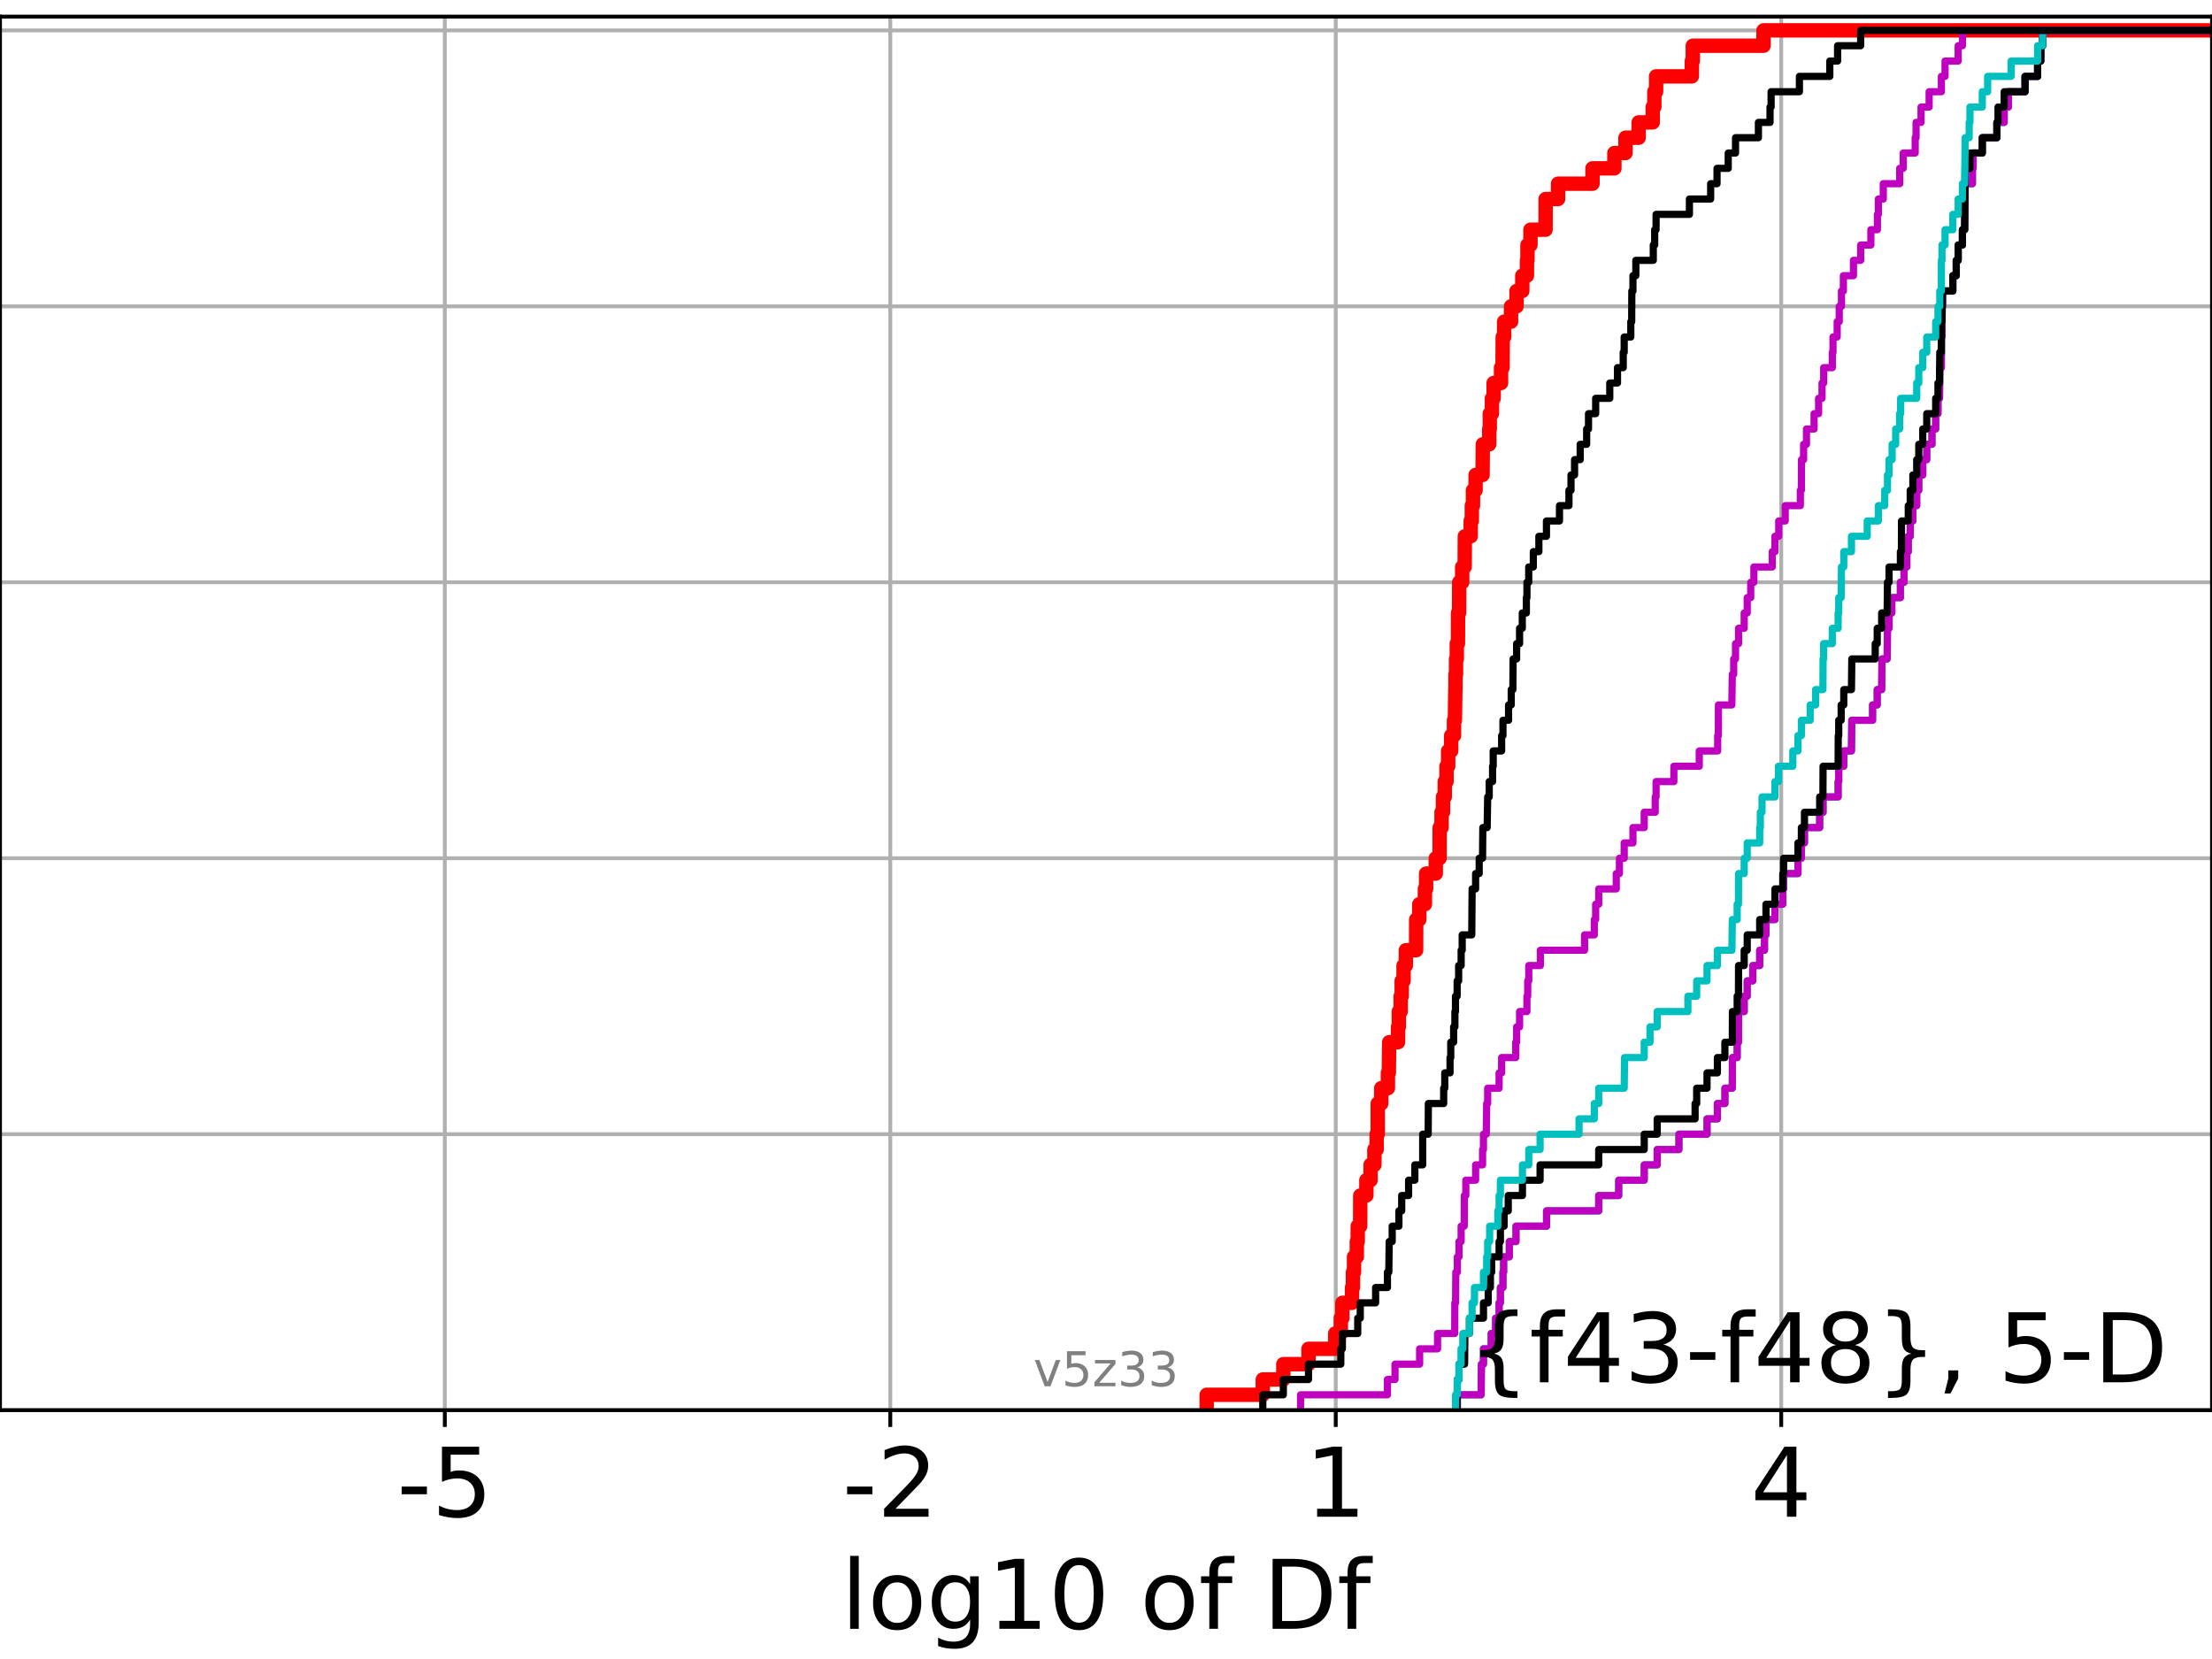 <?xml version="1.0" encoding="utf-8" standalone="no"?>
<!DOCTYPE svg PUBLIC "-//W3C//DTD SVG 1.1//EN"
  "http://www.w3.org/Graphics/SVG/1.1/DTD/svg11.dtd">
<!-- Created with matplotlib (https://matplotlib.org/) -->
<svg height="345.6pt" version="1.1" viewBox="0 0 460.8 345.6" width="460.8pt" xmlns="http://www.w3.org/2000/svg" xmlns:xlink="http://www.w3.org/1999/xlink">
 <defs>
  <style type="text/css">*{stroke-linecap:butt;stroke-linejoin:round;}</style>
 </defs>
 <g id="figure_1">
  <g id="patch_1">
   <path d="M 0 345.6 
L 460.8 345.6 
L 460.8 0 
L 0 0 
z
" style="fill:#ffffff;"/>
  </g>
  <g id="axes_1">
   <g id="patch_2">
    <path d="M 0 293.76 
L 460.8 293.76 
L 460.8 3.456 
L 0 3.456 
z
" style="fill:#ffffff;"/>
   </g>
   <g id="matplotlib.axis_1">
    <g id="xtick_1">
     <g id="line2d_1">
      <path clip-path="url(#paad7d27e6a)" d="M 92.665 293.76 
L 92.665 3.456 
" style="fill:none;stroke:#b0b0b0;stroke-linecap:square;stroke-width:0.8;"/>
     </g>
     <g id="line2d_2">
      <defs>
       <path d="M 0 0 
L 0 3.5 
" id="mbd96ef37c4" style="stroke:#000000;stroke-width:0.8;"/>
      </defs>
      <g>
       <use style="stroke:#000000;stroke-width:0.8;" x="92.665" xlink:href="#mbd96ef37c4" y="293.76"/>
      </g>
     </g>
     <g id="text_1">
      <!-- -5 -->
      <g transform="translate(82.695 315.957)scale(0.2 -0.2)">
       <defs>
        <path d="M 4.891 31.391 
L 31.203 31.391 
L 31.203 23.391 
L 4.891 23.391 
z
" id="DejaVuSans-45"/>
        <path d="M 10.797 72.906 
L 49.516 72.906 
L 49.516 64.594 
L 19.828 64.594 
L 19.828 46.734 
Q 21.969 47.469 24.109 47.828 
Q 26.266 48.188 28.422 48.188 
Q 40.625 48.188 47.75 41.5 
Q 54.891 34.812 54.891 23.391 
Q 54.891 11.625 47.562 5.094 
Q 40.234 -1.422 26.906 -1.422 
Q 22.312 -1.422 17.547 -0.641 
Q 12.797 0.141 7.719 1.703 
L 7.719 11.625 
Q 12.109 9.234 16.797 8.062 
Q 21.484 6.891 26.703 6.891 
Q 35.156 6.891 40.078 11.328 
Q 45.016 15.766 45.016 23.391 
Q 45.016 31 40.078 35.438 
Q 35.156 39.891 26.703 39.891 
Q 22.75 39.891 18.812 39.016 
Q 14.891 38.141 10.797 36.281 
z
" id="DejaVuSans-53"/>
       </defs>
       <use xlink:href="#DejaVuSans-45"/>
       <use x="36.084" xlink:href="#DejaVuSans-53"/>
      </g>
     </g>
    </g>
    <g id="xtick_2">
     <g id="line2d_3">
      <path clip-path="url(#paad7d27e6a)" d="M 185.464 293.76 
L 185.464 3.456 
" style="fill:none;stroke:#b0b0b0;stroke-linecap:square;stroke-width:0.8;"/>
     </g>
     <g id="line2d_4">
      <g>
       <use style="stroke:#000000;stroke-width:0.8;" x="185.464" xlink:href="#mbd96ef37c4" y="293.76"/>
      </g>
     </g>
     <g id="text_2">
      <!-- -2 -->
      <g transform="translate(175.494 315.957)scale(0.2 -0.2)">
       <defs>
        <path d="M 19.188 8.297 
L 53.609 8.297 
L 53.609 0 
L 7.328 0 
L 7.328 8.297 
Q 12.938 14.109 22.625 23.891 
Q 32.328 33.688 34.812 36.531 
Q 39.547 41.844 41.422 45.531 
Q 43.312 49.219 43.312 52.781 
Q 43.312 58.594 39.234 62.25 
Q 35.156 65.922 28.609 65.922 
Q 23.969 65.922 18.812 64.312 
Q 13.672 62.703 7.812 59.422 
L 7.812 69.391 
Q 13.766 71.781 18.938 73 
Q 24.125 74.219 28.422 74.219 
Q 39.75 74.219 46.484 68.547 
Q 53.219 62.891 53.219 53.422 
Q 53.219 48.922 51.531 44.891 
Q 49.859 40.875 45.406 35.406 
Q 44.188 33.984 37.641 27.219 
Q 31.109 20.453 19.188 8.297 
z
" id="DejaVuSans-50"/>
       </defs>
       <use xlink:href="#DejaVuSans-45"/>
       <use x="36.084" xlink:href="#DejaVuSans-50"/>
      </g>
     </g>
    </g>
    <g id="xtick_3">
     <g id="line2d_5">
      <path clip-path="url(#paad7d27e6a)" d="M 278.263 293.76 
L 278.263 3.456 
" style="fill:none;stroke:#b0b0b0;stroke-linecap:square;stroke-width:0.8;"/>
     </g>
     <g id="line2d_6">
      <g>
       <use style="stroke:#000000;stroke-width:0.8;" x="278.263" xlink:href="#mbd96ef37c4" y="293.76"/>
      </g>
     </g>
     <g id="text_3">
      <!-- 1 -->
      <g transform="translate(271.901 315.957)scale(0.2 -0.2)">
       <defs>
        <path d="M 12.406 8.297 
L 28.516 8.297 
L 28.516 63.922 
L 10.984 60.406 
L 10.984 69.391 
L 28.422 72.906 
L 38.281 72.906 
L 38.281 8.297 
L 54.391 8.297 
L 54.391 0 
L 12.406 0 
z
" id="DejaVuSans-49"/>
       </defs>
       <use xlink:href="#DejaVuSans-49"/>
      </g>
     </g>
    </g>
    <g id="xtick_4">
     <g id="line2d_7">
      <path clip-path="url(#paad7d27e6a)" d="M 371.062 293.76 
L 371.062 3.456 
" style="fill:none;stroke:#b0b0b0;stroke-linecap:square;stroke-width:0.8;"/>
     </g>
     <g id="line2d_8">
      <g>
       <use style="stroke:#000000;stroke-width:0.8;" x="371.062" xlink:href="#mbd96ef37c4" y="293.76"/>
      </g>
     </g>
     <g id="text_4">
      <!-- 4 -->
      <g transform="translate(364.699 315.957)scale(0.2 -0.2)">
       <defs>
        <path d="M 37.797 64.312 
L 12.891 25.391 
L 37.797 25.391 
z
M 35.203 72.906 
L 47.609 72.906 
L 47.609 25.391 
L 58.016 25.391 
L 58.016 17.188 
L 47.609 17.188 
L 47.609 0 
L 37.797 0 
L 37.797 17.188 
L 4.891 17.188 
L 4.891 26.703 
z
" id="DejaVuSans-52"/>
       </defs>
       <use xlink:href="#DejaVuSans-52"/>
      </g>
     </g>
    </g>
    <g id="text_5">
     <!-- log10 of Df -->
     <g transform="translate(175.214 339.313)scale(0.2 -0.2)">
      <defs>
       <path d="M 9.422 75.984 
L 18.406 75.984 
L 18.406 0 
L 9.422 0 
z
" id="DejaVuSans-108"/>
       <path d="M 30.609 48.391 
Q 23.391 48.391 19.188 42.75 
Q 14.984 37.109 14.984 27.297 
Q 14.984 17.484 19.156 11.844 
Q 23.344 6.203 30.609 6.203 
Q 37.797 6.203 41.984 11.859 
Q 46.188 17.531 46.188 27.297 
Q 46.188 37.016 41.984 42.703 
Q 37.797 48.391 30.609 48.391 
z
M 30.609 56 
Q 42.328 56 49.016 48.375 
Q 55.719 40.766 55.719 27.297 
Q 55.719 13.875 49.016 6.219 
Q 42.328 -1.422 30.609 -1.422 
Q 18.844 -1.422 12.172 6.219 
Q 5.516 13.875 5.516 27.297 
Q 5.516 40.766 12.172 48.375 
Q 18.844 56 30.609 56 
z
" id="DejaVuSans-111"/>
       <path d="M 45.406 27.984 
Q 45.406 37.75 41.375 43.109 
Q 37.359 48.484 30.078 48.484 
Q 22.859 48.484 18.828 43.109 
Q 14.797 37.75 14.797 27.984 
Q 14.797 18.266 18.828 12.891 
Q 22.859 7.516 30.078 7.516 
Q 37.359 7.516 41.375 12.891 
Q 45.406 18.266 45.406 27.984 
z
M 54.391 6.781 
Q 54.391 -7.172 48.188 -13.984 
Q 42 -20.797 29.203 -20.797 
Q 24.469 -20.797 20.266 -20.094 
Q 16.062 -19.391 12.109 -17.922 
L 12.109 -9.188 
Q 16.062 -11.328 19.922 -12.344 
Q 23.781 -13.375 27.781 -13.375 
Q 36.625 -13.375 41.016 -8.766 
Q 45.406 -4.156 45.406 5.172 
L 45.406 9.625 
Q 42.625 4.781 38.281 2.391 
Q 33.938 0 27.875 0 
Q 17.828 0 11.672 7.656 
Q 5.516 15.328 5.516 27.984 
Q 5.516 40.672 11.672 48.328 
Q 17.828 56 27.875 56 
Q 33.938 56 38.281 53.609 
Q 42.625 51.219 45.406 46.391 
L 45.406 54.688 
L 54.391 54.688 
z
" id="DejaVuSans-103"/>
       <path d="M 31.781 66.406 
Q 24.172 66.406 20.328 58.906 
Q 16.5 51.422 16.5 36.375 
Q 16.5 21.391 20.328 13.891 
Q 24.172 6.391 31.781 6.391 
Q 39.453 6.391 43.281 13.891 
Q 47.125 21.391 47.125 36.375 
Q 47.125 51.422 43.281 58.906 
Q 39.453 66.406 31.781 66.406 
z
M 31.781 74.219 
Q 44.047 74.219 50.516 64.516 
Q 56.984 54.828 56.984 36.375 
Q 56.984 17.969 50.516 8.266 
Q 44.047 -1.422 31.781 -1.422 
Q 19.531 -1.422 13.062 8.266 
Q 6.594 17.969 6.594 36.375 
Q 6.594 54.828 13.062 64.516 
Q 19.531 74.219 31.781 74.219 
z
" id="DejaVuSans-48"/>
       <path id="DejaVuSans-32"/>
       <path d="M 37.109 75.984 
L 37.109 68.5 
L 28.516 68.5 
Q 23.688 68.5 21.797 66.547 
Q 19.922 64.594 19.922 59.516 
L 19.922 54.688 
L 34.719 54.688 
L 34.719 47.703 
L 19.922 47.703 
L 19.922 0 
L 10.891 0 
L 10.891 47.703 
L 2.297 47.703 
L 2.297 54.688 
L 10.891 54.688 
L 10.891 58.5 
Q 10.891 67.625 15.141 71.797 
Q 19.391 75.984 28.609 75.984 
z
" id="DejaVuSans-102"/>
       <path d="M 19.672 64.797 
L 19.672 8.109 
L 31.594 8.109 
Q 46.688 8.109 53.688 14.938 
Q 60.688 21.781 60.688 36.531 
Q 60.688 51.172 53.688 57.984 
Q 46.688 64.797 31.594 64.797 
z
M 9.812 72.906 
L 30.078 72.906 
Q 51.266 72.906 61.172 64.094 
Q 71.094 55.281 71.094 36.531 
Q 71.094 17.672 61.125 8.828 
Q 51.172 0 30.078 0 
L 9.812 0 
z
" id="DejaVuSans-68"/>
      </defs>
      <use xlink:href="#DejaVuSans-108"/>
      <use x="27.783" xlink:href="#DejaVuSans-111"/>
      <use x="88.965" xlink:href="#DejaVuSans-103"/>
      <use x="152.441" xlink:href="#DejaVuSans-49"/>
      <use x="216.064" xlink:href="#DejaVuSans-48"/>
      <use x="279.688" xlink:href="#DejaVuSans-32"/>
      <use x="311.475" xlink:href="#DejaVuSans-111"/>
      <use x="372.656" xlink:href="#DejaVuSans-102"/>
      <use x="407.861" xlink:href="#DejaVuSans-32"/>
      <use x="439.648" xlink:href="#DejaVuSans-68"/>
      <use x="516.65" xlink:href="#DejaVuSans-102"/>
     </g>
    </g>
   </g>
   <g id="matplotlib.axis_2">
    <g id="ytick_1">
     <g id="line2d_9">
      <path clip-path="url(#paad7d27e6a)" d="M 0 293.76 
L 460.8 293.76 
" style="fill:none;stroke:#b0b0b0;stroke-linecap:square;stroke-width:0.8;"/>
     </g>
     <g id="line2d_10">
      <defs>
       <path d="M 0 0 
L -3.5 0 
" id="m19d6d29ae8" style="stroke:#000000;stroke-width:0.8;"/>
      </defs>
      <g>
       <use style="stroke:#000000;stroke-width:0.8;" x="0" xlink:href="#m19d6d29ae8" y="293.76"/>
      </g>
     </g>
    </g>
    <g id="ytick_2">
     <g id="line2d_11">
      <path clip-path="url(#paad7d27e6a)" d="M 0 236.274 
L 460.8 236.274 
" style="fill:none;stroke:#b0b0b0;stroke-linecap:square;stroke-width:0.8;"/>
     </g>
     <g id="line2d_12">
      <g>
       <use style="stroke:#000000;stroke-width:0.8;" x="0" xlink:href="#m19d6d29ae8" y="236.274"/>
      </g>
     </g>
    </g>
    <g id="ytick_3">
     <g id="line2d_13">
      <path clip-path="url(#paad7d27e6a)" d="M 0 178.788 
L 460.8 178.788 
" style="fill:none;stroke:#b0b0b0;stroke-linecap:square;stroke-width:0.8;"/>
     </g>
     <g id="line2d_14">
      <g>
       <use style="stroke:#000000;stroke-width:0.8;" x="0" xlink:href="#m19d6d29ae8" y="178.788"/>
      </g>
     </g>
    </g>
    <g id="ytick_4">
     <g id="line2d_15">
      <path clip-path="url(#paad7d27e6a)" d="M 0 121.302 
L 460.8 121.302 
" style="fill:none;stroke:#b0b0b0;stroke-linecap:square;stroke-width:0.8;"/>
     </g>
     <g id="line2d_16">
      <g>
       <use style="stroke:#000000;stroke-width:0.8;" x="0" xlink:href="#m19d6d29ae8" y="121.302"/>
      </g>
     </g>
    </g>
    <g id="ytick_5">
     <g id="line2d_17">
      <path clip-path="url(#paad7d27e6a)" d="M 0 63.816 
L 460.8 63.816 
" style="fill:none;stroke:#b0b0b0;stroke-linecap:square;stroke-width:0.8;"/>
     </g>
     <g id="line2d_18">
      <g>
       <use style="stroke:#000000;stroke-width:0.8;" x="0" xlink:href="#m19d6d29ae8" y="63.816"/>
      </g>
     </g>
    </g>
    <g id="ytick_6">
     <g id="line2d_19">
      <path clip-path="url(#paad7d27e6a)" d="M 0 6.33 
L 460.8 6.33 
" style="fill:none;stroke:#b0b0b0;stroke-linecap:square;stroke-width:0.8;"/>
     </g>
     <g id="line2d_20">
      <g>
       <use style="stroke:#000000;stroke-width:0.8;" x="0" xlink:href="#m19d6d29ae8" y="6.33"/>
      </g>
     </g>
    </g>
   </g>
   <g id="line2d_21">
    <path clip-path="url(#paad7d27e6a)" d="M 251.369 293.76 
L 251.369 290.566 
L 263.063 290.566 
L 263.063 287.373 
L 267.34 287.373 
L 267.34 284.179 
L 272.584 284.179 
L 272.584 280.985 
L 278.15 280.985 
L 278.15 277.792 
L 279.315 277.792 
L 279.315 274.598 
L 279.638 274.598 
L 279.638 271.404 
L 281.654 271.404 
L 281.654 268.211 
L 281.843 268.211 
L 281.843 265.017 
L 282.069 265.017 
L 282.069 261.823 
L 282.648 261.823 
L 282.648 258.63 
L 282.84 258.63 
L 282.84 255.436 
L 283.345 255.436 
L 283.369 249.049 
L 284.642 249.049 
L 284.642 245.855 
L 285.518 245.855 
L 285.518 242.661 
L 286.312 242.661 
L 286.312 239.468 
L 286.778 239.468 
L 286.778 236.274 
L 287.01 236.274 
L 287.011 229.887 
L 287.734 229.887 
L 287.734 226.693 
L 289.126 226.693 
L 289.126 223.499 
L 289.315 223.499 
L 289.394 217.112 
L 291.237 217.112 
L 291.237 213.918 
L 291.402 213.918 
L 291.402 210.725 
L 291.787 210.725 
L 291.787 207.531 
L 292 207.531 
L 292 204.337 
L 292.387 204.337 
L 292.387 201.144 
L 292.866 201.144 
L 292.866 197.95 
L 295 197.95 
L 295.021 191.563 
L 295.663 191.563 
L 295.663 188.369 
L 296.835 188.369 
L 296.835 185.175 
L 297.081 185.175 
L 297.081 181.982 
L 299.102 181.982 
L 299.102 178.788 
L 299.894 178.788 
L 299.908 172.401 
L 300.301 172.401 
L 300.301 169.207 
L 300.602 169.207 
L 300.602 166.013 
L 300.97 166.013 
L 300.97 162.82 
L 301.335 162.82 
L 301.335 159.626 
L 301.681 159.626 
L 301.681 156.432 
L 302.305 156.432 
L 302.305 153.239 
L 302.892 153.239 
L 302.892 150.045 
L 303.082 150.045 
L 303.171 143.658 
L 303.203 143.658 
L 303.203 140.464 
L 303.319 140.464 
L 303.319 137.27 
L 303.477 137.27 
L 303.477 134.077 
L 303.715 134.077 
L 303.741 127.69 
L 303.95 127.69 
L 303.982 121.302 
L 304.603 121.302 
L 304.603 118.109 
L 305.116 118.109 
L 305.152 111.721 
L 306.372 111.721 
L 306.372 108.528 
L 306.606 108.528 
L 306.606 105.334 
L 306.848 105.334 
L 306.848 102.14 
L 307.391 102.14 
L 307.391 98.947 
L 308.845 98.947 
L 308.896 92.559 
L 310.231 92.559 
L 310.231 89.366 
L 310.346 89.366 
L 310.346 86.172 
L 310.796 86.172 
L 310.796 82.978 
L 311.154 82.978 
L 311.154 79.785 
L 312.695 79.785 
L 312.695 76.591 
L 313.006 76.591 
L 313.048 70.204 
L 313.342 70.204 
L 313.342 67.01 
L 314.778 67.01 
L 314.778 63.816 
L 315.924 63.816 
L 315.924 60.623 
L 317.122 60.623 
L 317.122 57.429 
L 318.089 57.429 
L 318.089 54.235 
L 318.202 54.235 
L 318.202 51.042 
L 318.823 51.042 
L 318.823 47.848 
L 321.966 47.848 
L 321.986 41.461 
L 324.574 41.461 
L 324.574 38.267 
L 331.747 38.267 
L 331.747 35.073 
L 336.306 35.073 
L 336.306 31.88 
L 338.62 31.88 
L 338.62 28.686 
L 341.365 28.686 
L 341.365 25.492 
L 344.297 25.492 
L 344.297 22.299 
L 344.628 22.299 
L 344.628 19.105 
L 344.992 19.105 
L 344.992 15.911 
L 352.439 15.911 
L 352.439 12.718 
L 352.639 12.718 
L 352.639 9.524 
L 367.372 9.524 
L 367.372 6.33 
L 367.372 6.33 
L 460.8 6.33 
L 460.8 6.33 
" style="fill:none;stroke:#ff0000;stroke-linecap:square;stroke-width:3;"/>
   </g>
   <g id="line2d_22">
    <path clip-path="url(#paad7d27e6a)" d="M 303.589 293.76 
L 303.589 290.566 
L 308.549 290.566 
L 308.606 284.179 
L 309.035 284.179 
L 309.035 280.985 
L 310.641 280.985 
L 310.641 277.792 
L 311.557 277.792 
L 311.557 274.598 
L 312.291 274.598 
L 312.291 271.404 
L 312.562 271.404 
L 312.562 268.211 
L 313.093 268.211 
L 313.093 265.017 
L 313.234 265.017 
L 313.234 261.823 
L 314.42 261.823 
L 314.42 258.63 
L 315.805 258.63 
L 315.805 255.436 
L 322.177 255.436 
L 322.177 252.242 
L 333.043 252.242 
L 333.043 249.049 
L 337.206 249.049 
L 337.206 245.855 
L 342.522 245.855 
L 342.522 242.661 
L 345.226 242.661 
L 345.226 239.468 
L 349.749 239.468 
L 349.749 236.274 
L 355.605 236.274 
L 355.605 233.08 
L 357.764 233.08 
L 357.764 229.887 
L 359.334 229.887 
L 359.334 226.693 
L 360.871 226.693 
L 360.894 220.306 
L 361.886 220.306 
L 361.886 217.112 
L 362.155 217.112 
L 362.173 210.725 
L 363.347 210.725 
L 363.347 207.531 
L 363.977 207.531 
L 363.977 204.337 
L 365.13 204.337 
L 365.13 201.144 
L 366.577 201.144 
L 366.577 197.95 
L 367.577 197.95 
L 367.577 194.756 
L 367.884 194.756 
L 367.884 191.563 
L 369.756 191.563 
L 369.756 188.369 
L 371.386 188.369 
L 371.386 185.175 
L 371.558 185.175 
L 371.558 181.982 
L 374.549 181.982 
L 374.549 178.788 
L 375.258 178.788 
L 375.258 175.594 
L 375.903 175.594 
L 375.903 172.401 
L 379.074 172.401 
L 379.074 169.207 
L 379.779 169.207 
L 379.779 166.013 
L 382.915 166.013 
L 382.915 162.82 
L 383.042 162.82 
L 383.042 159.626 
L 384.092 159.626 
L 384.092 156.432 
L 385.693 156.432 
L 385.766 150.045 
L 390.093 150.045 
L 390.093 146.851 
L 391.06 146.851 
L 391.06 143.658 
L 391.989 143.658 
L 392.054 137.27 
L 393.129 137.27 
L 393.196 130.883 
L 393.523 130.883 
L 393.523 127.69 
L 394.098 127.69 
L 394.098 124.496 
L 395.888 124.496 
L 395.888 121.302 
L 396.641 121.302 
L 396.641 118.109 
L 397.218 118.109 
L 397.218 114.915 
L 397.53 114.915 
L 397.53 111.721 
L 397.935 111.721 
L 397.935 108.528 
L 398.485 108.528 
L 398.485 105.334 
L 399.288 105.334 
L 399.288 102.14 
L 399.717 102.14 
L 399.717 98.947 
L 400.548 98.947 
L 400.548 95.753 
L 401.377 95.753 
L 401.377 92.559 
L 402.466 92.559 
L 402.466 89.366 
L 403.238 89.366 
L 403.238 86.172 
L 403.716 86.172 
L 403.716 82.978 
L 404.04 82.978 
L 404.092 76.591 
L 404.421 76.591 
L 404.426 70.204 
L 404.552 70.204 
L 404.594 63.816 
L 404.695 63.816 
L 404.695 60.623 
L 406.81 60.623 
L 406.81 57.429 
L 407.525 57.429 
L 407.525 54.235 
L 407.921 54.235 
L 407.921 51.042 
L 408.81 51.042 
L 408.81 47.848 
L 409.276 47.848 
L 409.38 38.267 
L 410.892 38.267 
L 410.892 35.073 
L 411.042 35.073 
L 411.042 31.88 
L 412.947 31.88 
L 412.947 28.686 
L 415.991 28.686 
L 415.991 25.492 
L 417.509 25.492 
L 417.509 22.299 
L 418.395 22.299 
L 418.395 19.105 
L 421.855 19.105 
L 421.855 15.911 
L 424.476 15.911 
L 424.476 12.718 
L 425.134 12.718 
L 425.134 9.524 
L 425.526 9.524 
L 425.526 6.33 
L 425.526 6.33 
L 460.8 6.33 
L 460.8 6.33 
" style="fill:none;stroke:#00bfbf;stroke-linecap:square;stroke-width:1.5;"/>
   </g>
   <g id="line2d_23">
    <path clip-path="url(#paad7d27e6a)" d="M 303.589 293.76 
L 303.589 290.566 
L 308.549 290.566 
L 308.606 284.179 
L 309.035 284.179 
L 309.035 280.985 
L 310.641 280.985 
L 310.641 277.792 
L 311.557 277.792 
L 311.557 274.598 
L 312.291 274.598 
L 312.291 271.404 
L 312.562 271.404 
L 312.562 268.211 
L 313.093 268.211 
L 313.093 265.017 
L 313.234 265.017 
L 313.234 261.823 
L 314.42 261.823 
L 314.42 258.63 
L 315.805 258.63 
L 315.805 255.436 
L 322.177 255.436 
L 322.177 252.242 
L 333.043 252.242 
L 333.043 249.049 
L 337.206 249.049 
L 337.206 245.855 
L 342.522 245.855 
L 342.522 242.661 
L 345.226 242.661 
L 345.226 239.468 
L 349.749 239.468 
L 349.749 236.274 
L 355.605 236.274 
L 355.605 233.08 
L 357.764 233.08 
L 357.764 229.887 
L 359.334 229.887 
L 359.334 226.693 
L 360.871 226.693 
L 360.894 220.306 
L 361.886 220.306 
L 361.886 217.112 
L 362.155 217.112 
L 362.173 210.725 
L 363.347 210.725 
L 363.347 207.531 
L 363.977 207.531 
L 363.977 204.337 
L 365.13 204.337 
L 365.13 201.144 
L 366.577 201.144 
L 366.577 197.95 
L 367.577 197.95 
L 367.577 194.756 
L 367.884 194.756 
L 367.884 191.563 
L 369.756 191.563 
L 369.756 188.369 
L 371.386 188.369 
L 371.386 185.175 
L 371.558 185.175 
L 371.558 181.982 
L 374.549 181.982 
L 374.549 178.788 
L 375.258 178.788 
L 375.258 175.594 
L 375.903 175.594 
L 375.903 172.401 
L 379.074 172.401 
L 379.074 169.207 
L 379.779 169.207 
L 379.779 166.013 
L 382.915 166.013 
L 382.915 162.82 
L 383.042 162.82 
L 383.042 159.626 
L 384.092 159.626 
L 384.092 156.432 
L 385.693 156.432 
L 385.766 150.045 
L 390.093 150.045 
L 390.093 146.851 
L 391.06 146.851 
L 391.06 143.658 
L 391.989 143.658 
L 392.054 137.27 
L 393.129 137.27 
L 393.196 130.883 
L 393.523 130.883 
L 393.523 127.69 
L 394.098 127.69 
L 394.098 124.496 
L 395.888 124.496 
L 395.888 121.302 
L 396.641 121.302 
L 396.641 118.109 
L 397.218 118.109 
L 397.218 114.915 
L 397.53 114.915 
L 397.53 111.721 
L 397.935 111.721 
L 397.935 108.528 
L 398.485 108.528 
L 398.485 105.334 
L 399.288 105.334 
L 399.288 102.14 
L 399.717 102.14 
L 399.717 98.947 
L 400.548 98.947 
L 400.548 95.753 
L 401.377 95.753 
L 401.377 92.559 
L 402.466 92.559 
L 402.466 89.366 
L 403.238 89.366 
L 403.238 86.172 
L 403.716 86.172 
L 403.716 82.978 
L 404.04 82.978 
L 404.092 76.591 
L 404.421 76.591 
L 404.426 70.204 
L 404.552 70.204 
L 404.594 63.816 
L 404.695 63.816 
L 404.695 60.623 
L 406.81 60.623 
L 406.81 57.429 
L 407.525 57.429 
L 407.525 54.235 
L 407.921 54.235 
L 407.921 51.042 
L 408.81 51.042 
L 408.81 47.848 
L 409.276 47.848 
L 409.38 38.267 
L 410.892 38.267 
L 410.892 35.073 
L 411.042 35.073 
L 411.042 31.88 
L 412.947 31.88 
L 412.947 28.686 
L 415.991 28.686 
L 415.991 25.492 
L 417.509 25.492 
L 417.509 22.299 
L 418.395 22.299 
L 418.395 19.105 
L 421.855 19.105 
L 421.855 15.911 
L 424.476 15.911 
L 424.476 12.718 
L 425.134 12.718 
L 425.134 9.524 
L 425.526 9.524 
L 425.526 6.33 
L 425.526 6.33 
L 460.8 6.33 
L 460.8 6.33 
" style="fill:none;stroke:#bf00bf;stroke-linecap:square;stroke-width:1.5;"/>
   </g>
   <g id="line2d_24">
    <path clip-path="url(#paad7d27e6a)" d="M 303.526 293.76 
L 303.589 287.373 
L 303.938 287.373 
L 303.938 284.179 
L 305.099 284.179 
L 305.159 277.792 
L 306.117 277.792 
L 306.117 274.598 
L 309.035 274.598 
L 309.035 271.404 
L 310.025 271.404 
L 310.025 268.211 
L 310.478 268.211 
L 310.478 265.017 
L 310.738 265.017 
L 310.738 261.823 
L 312.291 261.823 
L 312.291 258.63 
L 312.562 258.63 
L 312.562 255.436 
L 313.332 255.436 
L 313.332 252.242 
L 314.195 252.242 
L 314.195 249.049 
L 317.153 249.049 
L 317.153 245.855 
L 320.829 245.855 
L 320.829 242.661 
L 333.043 242.661 
L 333.043 239.468 
L 342.522 239.468 
L 342.522 236.274 
L 345.226 236.274 
L 345.226 233.08 
L 353.119 233.08 
L 353.119 229.887 
L 353.451 229.887 
L 353.451 226.693 
L 355.605 226.693 
L 355.605 223.499 
L 357.764 223.499 
L 357.764 220.306 
L 359.329 220.306 
L 359.329 217.112 
L 360.871 217.112 
L 360.894 210.725 
L 361.886 210.725 
L 361.886 207.531 
L 362.155 207.531 
L 362.173 201.144 
L 363.347 201.144 
L 363.347 197.95 
L 363.977 197.95 
L 363.977 194.756 
L 366.577 194.756 
L 366.577 191.563 
L 367.884 191.563 
L 367.884 188.369 
L 369.756 188.369 
L 369.756 185.175 
L 371.386 185.175 
L 371.386 181.982 
L 371.558 181.982 
L 371.558 178.788 
L 374.549 178.788 
L 374.549 175.594 
L 375.258 175.594 
L 375.258 172.401 
L 375.903 172.401 
L 375.903 169.207 
L 379.074 169.207 
L 379.074 166.013 
L 379.749 166.013 
L 379.779 159.626 
L 382.915 159.626 
L 382.941 153.239 
L 383.042 153.239 
L 383.042 150.045 
L 383.547 150.045 
L 383.547 146.851 
L 384.092 146.851 
L 384.092 143.658 
L 385.693 143.658 
L 385.766 137.27 
L 390.645 137.27 
L 390.645 134.077 
L 391.06 134.077 
L 391.06 130.883 
L 391.989 130.883 
L 391.989 127.69 
L 393.129 127.69 
L 393.196 121.302 
L 393.523 121.302 
L 393.523 118.109 
L 395.888 118.109 
L 395.888 114.915 
L 396.101 114.915 
L 396.119 108.528 
L 397.53 108.528 
L 397.53 105.334 
L 397.935 105.334 
L 397.935 102.14 
L 398.485 102.14 
L 398.485 98.947 
L 399.288 98.947 
L 399.288 95.753 
L 399.717 95.753 
L 399.717 92.559 
L 400.548 92.559 
L 400.548 89.366 
L 401.377 89.366 
L 401.377 86.172 
L 403.238 86.172 
L 403.238 82.978 
L 403.716 82.978 
L 403.716 79.785 
L 404.04 79.785 
L 404.092 73.397 
L 404.421 73.397 
L 404.426 67.01 
L 404.552 67.01 
L 404.622 60.623 
L 406.81 60.623 
L 406.81 57.429 
L 407.525 57.429 
L 407.525 54.235 
L 407.921 54.235 
L 407.921 51.042 
L 408.81 51.042 
L 408.81 47.848 
L 409.276 47.848 
L 409.38 35.073 
L 410.378 35.073 
L 410.378 31.88 
L 412.947 31.88 
L 412.947 28.686 
L 415.991 28.686 
L 415.991 25.492 
L 416.223 25.492 
L 416.223 22.299 
L 417.509 22.299 
L 417.509 19.105 
L 421.855 19.105 
L 421.855 15.911 
L 424.476 15.911 
L 424.476 12.718 
L 425.134 12.718 
L 425.134 9.524 
L 425.526 9.524 
L 425.526 6.33 
L 425.526 6.33 
L 460.8 6.33 
L 460.8 6.33 
" style="fill:none;stroke:#000000;stroke-linecap:square;stroke-width:1.5;"/>
   </g>
   <g id="line2d_25">
    <path clip-path="url(#paad7d27e6a)" d="M 303.22 293.76 
L 303.22 290.566 
L 303.589 290.566 
L 303.589 287.373 
L 303.938 287.373 
L 303.938 284.179 
L 304.36 284.179 
L 304.36 280.985 
L 304.729 280.985 
L 304.729 277.792 
L 306.117 277.792 
L 306.117 274.598 
L 306.664 274.598 
L 306.664 271.404 
L 307.16 271.404 
L 307.16 268.211 
L 309.035 268.211 
L 309.035 265.017 
L 309.699 265.017 
L 309.699 261.823 
L 309.91 261.823 
L 309.91 258.63 
L 310.321 258.63 
L 310.321 255.436 
L 312.023 255.436 
L 312.023 252.242 
L 312.291 252.242 
L 312.291 249.049 
L 312.562 249.049 
L 312.562 245.855 
L 317.153 245.855 
L 317.153 242.661 
L 318.47 242.661 
L 318.47 239.468 
L 320.829 239.468 
L 320.829 236.274 
L 328.947 236.274 
L 328.947 233.08 
L 332.122 233.08 
L 332.122 229.887 
L 333.043 229.887 
L 333.043 226.693 
L 338.349 226.693 
L 338.43 220.306 
L 342.522 220.306 
L 342.522 217.112 
L 343.728 217.112 
L 343.728 213.918 
L 345.226 213.918 
L 345.226 210.725 
L 351.619 210.725 
L 351.619 207.531 
L 353.451 207.531 
L 353.451 204.337 
L 355.605 204.337 
L 355.605 201.144 
L 357.764 201.144 
L 357.764 197.95 
L 360.787 197.95 
L 360.871 191.563 
L 361.886 191.563 
L 361.886 188.369 
L 362.155 188.369 
L 362.173 181.982 
L 363.347 181.982 
L 363.347 178.788 
L 363.977 178.788 
L 363.977 175.594 
L 366.577 175.594 
L 366.577 172.401 
L 366.706 172.401 
L 366.706 169.207 
L 367.064 169.207 
L 367.064 166.013 
L 369.756 166.013 
L 369.756 162.82 
L 370.493 162.82 
L 370.493 159.626 
L 373.474 159.626 
L 373.474 156.432 
L 374.549 156.432 
L 374.549 153.239 
L 375.258 153.239 
L 375.258 150.045 
L 377.095 150.045 
L 377.095 146.851 
L 378.224 146.851 
L 378.224 143.658 
L 379.749 143.658 
L 379.779 137.27 
L 379.897 137.27 
L 379.897 134.077 
L 381.705 134.077 
L 381.705 130.883 
L 382.915 130.883 
L 382.915 127.69 
L 383.042 127.69 
L 383.042 124.496 
L 383.547 124.496 
L 383.612 118.109 
L 384.092 118.109 
L 384.092 114.915 
L 385.693 114.915 
L 385.693 111.721 
L 388.976 111.721 
L 388.976 108.528 
L 391.299 108.528 
L 391.299 105.334 
L 392.619 105.334 
L 392.619 102.14 
L 393.196 102.14 
L 393.196 98.947 
L 393.523 98.947 
L 393.523 95.753 
L 394.166 95.753 
L 394.166 92.559 
L 394.905 92.559 
L 394.905 89.366 
L 395.719 89.366 
L 395.719 86.172 
L 395.936 86.172 
L 395.936 82.978 
L 399.288 82.978 
L 399.288 79.785 
L 399.717 79.785 
L 399.717 76.591 
L 400.548 76.591 
L 400.548 73.397 
L 401.377 73.397 
L 401.377 70.204 
L 403.238 70.204 
L 403.238 67.01 
L 403.716 67.01 
L 403.716 63.816 
L 404.092 63.816 
L 404.092 60.623 
L 404.421 60.623 
L 404.426 54.235 
L 404.552 54.235 
L 404.552 51.042 
L 405.191 51.042 
L 405.191 47.848 
L 406.81 47.848 
L 406.81 44.654 
L 407.921 44.654 
L 407.921 41.461 
L 408.81 41.461 
L 408.81 38.267 
L 409.276 38.267 
L 409.38 28.686 
L 410.214 28.686 
L 410.214 25.492 
L 410.378 25.492 
L 410.378 22.299 
L 412.947 22.299 
L 412.947 19.105 
L 414.064 19.105 
L 414.064 15.911 
L 418.955 15.911 
L 418.955 12.718 
L 424.476 12.718 
L 424.476 9.524 
L 425.526 9.524 
L 425.526 6.33 
L 425.526 6.33 
L 460.8 6.33 
L 460.8 6.33 
" style="fill:none;stroke:#00bfbf;stroke-linecap:square;stroke-width:1.5;"/>
   </g>
   <g id="line2d_26">
    <path clip-path="url(#paad7d27e6a)" d="M 270.931 293.76 
L 270.931 290.566 
L 289.027 290.566 
L 289.027 287.373 
L 290.605 287.373 
L 290.605 284.179 
L 295.735 284.179 
L 295.735 280.985 
L 299.469 280.985 
L 299.469 277.792 
L 303.044 277.792 
L 303.065 271.404 
L 303.22 271.404 
L 303.275 265.017 
L 303.589 265.017 
L 303.589 261.823 
L 303.938 261.823 
L 303.938 258.63 
L 304.383 258.63 
L 304.383 255.436 
L 305.026 255.436 
L 305.052 249.049 
L 305.356 249.049 
L 305.356 245.855 
L 307.395 245.855 
L 307.395 242.661 
L 308.846 242.661 
L 308.846 239.468 
L 309.035 239.468 
L 309.035 236.274 
L 309.62 236.274 
L 309.699 229.887 
L 309.91 229.887 
L 309.91 226.693 
L 312.291 226.693 
L 312.291 223.499 
L 312.817 223.499 
L 312.817 220.306 
L 315.75 220.306 
L 315.75 217.112 
L 315.941 217.112 
L 315.941 213.918 
L 316.556 213.918 
L 316.556 210.725 
L 318.086 210.725 
L 318.086 207.531 
L 318.25 207.531 
L 318.25 204.337 
L 318.47 204.337 
L 318.47 201.144 
L 320.885 201.144 
L 320.885 197.95 
L 330.092 197.95 
L 330.092 194.756 
L 332.122 194.756 
L 332.122 191.563 
L 332.408 191.563 
L 332.408 188.369 
L 333.043 188.369 
L 333.043 185.175 
L 336.696 185.175 
L 336.696 181.982 
L 337.357 181.982 
L 337.357 178.788 
L 338.349 178.788 
L 338.349 175.594 
L 340.172 175.594 
L 340.172 172.401 
L 342.522 172.401 
L 342.522 169.207 
L 344.811 169.207 
L 344.811 166.013 
L 344.992 166.013 
L 344.992 162.82 
L 348.696 162.82 
L 348.696 159.626 
L 353.986 159.626 
L 353.986 156.432 
L 357.824 156.432 
L 357.824 153.239 
L 357.963 153.239 
L 357.981 146.851 
L 360.772 146.851 
L 360.871 140.464 
L 361.161 140.464 
L 361.161 137.27 
L 361.542 137.27 
L 361.542 134.077 
L 362.173 134.077 
L 362.173 130.883 
L 363.347 130.883 
L 363.347 127.69 
L 363.977 127.69 
L 363.977 124.496 
L 364.71 124.496 
L 364.71 121.302 
L 365.367 121.302 
L 365.367 118.109 
L 369.194 118.109 
L 369.194 114.915 
L 369.756 114.915 
L 369.756 111.721 
L 370.542 111.721 
L 370.542 108.528 
L 371.897 108.528 
L 371.897 105.334 
L 375.044 105.334 
L 375.044 102.14 
L 375.258 102.14 
L 375.285 95.753 
L 375.726 95.753 
L 375.726 92.559 
L 376.322 92.559 
L 376.322 89.366 
L 377.907 89.366 
L 377.907 86.172 
L 378.85 86.172 
L 378.85 82.978 
L 379.563 82.978 
L 379.563 79.785 
L 379.908 79.785 
L 379.908 76.591 
L 381.707 76.591 
L 381.707 73.397 
L 381.847 73.397 
L 381.847 70.204 
L 382.718 70.204 
L 382.718 67.01 
L 383.145 67.01 
L 383.145 63.816 
L 383.612 63.816 
L 383.612 60.623 
L 384.011 60.623 
L 384.011 57.429 
L 386.108 57.429 
L 386.108 54.235 
L 387.611 54.235 
L 387.611 51.042 
L 389.737 51.042 
L 389.737 47.848 
L 391.097 47.848 
L 391.097 44.654 
L 391.299 44.654 
L 391.299 41.461 
L 392.323 41.461 
L 392.323 38.267 
L 395.746 38.267 
L 395.746 35.073 
L 396.477 35.073 
L 396.477 31.88 
L 398.967 31.88 
L 398.967 28.686 
L 399.151 28.686 
L 399.151 25.492 
L 400.191 25.492 
L 400.191 22.299 
L 401.876 22.299 
L 401.876 19.105 
L 404.426 19.105 
L 404.426 15.911 
L 405.191 15.911 
L 405.191 12.718 
L 407.921 12.718 
L 407.921 9.524 
L 408.81 9.524 
L 408.81 6.33 
L 408.81 6.33 
L 460.8 6.33 
L 460.8 6.33 
" style="fill:none;stroke:#bf00bf;stroke-linecap:square;stroke-width:1.5;"/>
   </g>
   <g id="line2d_27">
    <path clip-path="url(#paad7d27e6a)" d="M 263.063 293.76 
L 263.063 290.566 
L 267.34 290.566 
L 267.34 287.373 
L 272.584 287.373 
L 272.584 284.179 
L 279.315 284.179 
L 279.315 280.985 
L 279.638 280.985 
L 279.638 277.792 
L 282.84 277.792 
L 282.84 274.598 
L 283.369 274.598 
L 283.369 271.404 
L 286.567 271.404 
L 286.567 268.211 
L 289.027 268.211 
L 289.027 265.017 
L 289.315 265.017 
L 289.394 258.63 
L 290.022 258.63 
L 290.022 255.436 
L 291.416 255.436 
L 291.416 252.242 
L 292 252.242 
L 292 249.049 
L 293.438 249.049 
L 293.438 245.855 
L 294.739 245.855 
L 294.739 242.661 
L 296.373 242.661 
L 296.376 236.274 
L 297.515 236.274 
L 297.554 229.887 
L 300.747 229.887 
L 300.747 226.693 
L 300.971 226.693 
L 300.971 223.499 
L 302.068 223.499 
L 302.068 220.306 
L 302.219 220.306 
L 302.219 217.112 
L 302.819 217.112 
L 302.819 213.918 
L 303.082 213.918 
L 303.082 210.725 
L 303.203 210.725 
L 303.203 207.531 
L 303.549 207.531 
L 303.549 204.337 
L 303.863 204.337 
L 303.863 201.144 
L 304.383 201.144 
L 304.383 197.95 
L 304.603 197.95 
L 304.603 194.756 
L 306.595 194.756 
L 306.669 185.175 
L 307.395 185.175 
L 307.395 181.982 
L 308.141 181.982 
L 308.141 178.788 
L 308.845 178.788 
L 308.896 172.401 
L 309.802 172.401 
L 309.91 166.013 
L 310.231 166.013 
L 310.231 162.82 
L 310.934 162.82 
L 310.934 159.626 
L 311.062 159.626 
L 311.062 156.432 
L 312.817 156.432 
L 312.817 153.239 
L 313.094 153.239 
L 313.094 150.045 
L 314.261 150.045 
L 314.261 146.851 
L 314.817 146.851 
L 314.817 143.658 
L 315.154 143.658 
L 315.208 137.27 
L 315.94 137.27 
L 315.94 134.077 
L 316.556 134.077 
L 316.556 130.883 
L 317.122 130.883 
L 317.122 127.69 
L 317.968 127.69 
L 317.968 124.496 
L 318.089 124.496 
L 318.089 121.302 
L 318.461 121.302 
L 318.461 118.109 
L 319.421 118.109 
L 319.421 114.915 
L 320.576 114.915 
L 320.576 111.721 
L 322.155 111.721 
L 322.155 108.528 
L 324.869 108.528 
L 324.869 105.334 
L 326.841 105.334 
L 326.841 102.14 
L 327.272 102.14 
L 327.272 98.947 
L 328.013 98.947 
L 328.013 95.753 
L 329.182 95.753 
L 329.182 92.559 
L 330.528 92.559 
L 330.528 89.366 
L 330.915 89.366 
L 330.915 86.172 
L 332.408 86.172 
L 332.408 82.978 
L 335.344 82.978 
L 335.344 79.785 
L 336.954 79.785 
L 336.954 76.591 
L 338.149 76.591 
L 338.149 73.397 
L 338.349 73.397 
L 338.349 70.204 
L 339.728 70.204 
L 339.728 67.01 
L 339.911 67.01 
L 339.939 60.623 
L 340.172 60.623 
L 340.172 57.429 
L 340.775 57.429 
L 340.775 54.235 
L 344.409 54.235 
L 344.409 51.042 
L 344.7 51.042 
L 344.7 47.848 
L 344.992 47.848 
L 344.992 44.654 
L 351.937 44.654 
L 351.937 41.461 
L 356.362 41.461 
L 356.362 38.267 
L 357.69 38.267 
L 357.69 35.073 
L 360.021 35.073 
L 360.021 31.88 
L 361.542 31.88 
L 361.542 28.686 
L 366.311 28.686 
L 366.311 25.492 
L 368.731 25.492 
L 368.731 22.299 
L 368.954 22.299 
L 368.954 19.105 
L 374.852 19.105 
L 374.852 15.911 
L 381.182 15.911 
L 381.182 12.718 
L 382.805 12.718 
L 382.805 9.524 
L 387.611 9.524 
L 387.611 6.33 
L 387.611 6.33 
L 460.8 6.33 
L 460.8 6.33 
" style="fill:none;stroke:#000000;stroke-linecap:square;stroke-width:1.5;"/>
   </g>
   <g id="patch_3">
    <path d="M 0 293.76 
L 0 3.456 
" style="fill:none;stroke:#000000;stroke-linecap:square;stroke-linejoin:miter;stroke-width:0.8;"/>
   </g>
   <g id="patch_4">
    <path d="M 460.8 293.76 
L 460.8 3.456 
" style="fill:none;stroke:#000000;stroke-linecap:square;stroke-linejoin:miter;stroke-width:0.8;"/>
   </g>
   <g id="patch_5">
    <path d="M 0 293.76 
L 460.8 293.76 
" style="fill:none;stroke:#000000;stroke-linecap:square;stroke-linejoin:miter;stroke-width:0.8;"/>
   </g>
   <g id="patch_6">
    <path d="M 0 3.456 
L 460.8 3.456 
" style="fill:none;stroke:#000000;stroke-linecap:square;stroke-linejoin:miter;stroke-width:0.8;"/>
   </g>
   <g id="text_6">
    <!-- {f43-f48}, 5-D -->
    <g transform="translate(305.884 287.954)scale(0.2 -0.2)">
     <defs>
      <path d="M 51.125 -9.281 
L 51.125 -16.312 
L 48.094 -16.312 
Q 35.938 -16.312 31.812 -12.688 
Q 27.688 -9.078 27.688 1.703 
L 27.688 13.375 
Q 27.688 20.75 25.047 23.578 
Q 22.406 26.422 15.484 26.422 
L 12.5 26.422 
L 12.5 33.406 
L 15.484 33.406 
Q 22.469 33.406 25.078 36.203 
Q 27.688 39.016 27.688 46.297 
L 27.688 58.016 
Q 27.688 68.797 31.812 72.391 
Q 35.938 75.984 48.094 75.984 
L 51.125 75.984 
L 51.125 69 
L 47.797 69 
Q 40.922 69 38.812 66.844 
Q 36.719 64.703 36.719 57.812 
L 36.719 45.703 
Q 36.719 38.031 34.5 34.562 
Q 32.281 31.109 26.906 29.891 
Q 32.328 28.562 34.516 25.094 
Q 36.719 21.625 36.719 14.016 
L 36.719 1.906 
Q 36.719 -4.984 38.812 -7.125 
Q 40.922 -9.281 47.797 -9.281 
z
" id="DejaVuSans-123"/>
      <path d="M 40.578 39.312 
Q 47.656 37.797 51.625 33 
Q 55.609 28.219 55.609 21.188 
Q 55.609 10.406 48.188 4.484 
Q 40.766 -1.422 27.094 -1.422 
Q 22.516 -1.422 17.656 -0.516 
Q 12.797 0.391 7.625 2.203 
L 7.625 11.719 
Q 11.719 9.328 16.594 8.109 
Q 21.484 6.891 26.812 6.891 
Q 36.078 6.891 40.938 10.547 
Q 45.797 14.203 45.797 21.188 
Q 45.797 27.641 41.281 31.266 
Q 36.766 34.906 28.719 34.906 
L 20.219 34.906 
L 20.219 43.016 
L 29.109 43.016 
Q 36.375 43.016 40.234 45.922 
Q 44.094 48.828 44.094 54.297 
Q 44.094 59.906 40.109 62.906 
Q 36.141 65.922 28.719 65.922 
Q 24.656 65.922 20.016 65.031 
Q 15.375 64.156 9.812 62.312 
L 9.812 71.094 
Q 15.438 72.656 20.344 73.438 
Q 25.25 74.219 29.594 74.219 
Q 40.828 74.219 47.359 69.109 
Q 53.906 64.016 53.906 55.328 
Q 53.906 49.266 50.438 45.094 
Q 46.969 40.922 40.578 39.312 
z
" id="DejaVuSans-51"/>
      <path d="M 31.781 34.625 
Q 24.75 34.625 20.719 30.859 
Q 16.703 27.094 16.703 20.516 
Q 16.703 13.922 20.719 10.156 
Q 24.75 6.391 31.781 6.391 
Q 38.812 6.391 42.859 10.172 
Q 46.922 13.969 46.922 20.516 
Q 46.922 27.094 42.891 30.859 
Q 38.875 34.625 31.781 34.625 
z
M 21.922 38.812 
Q 15.578 40.375 12.031 44.719 
Q 8.5 49.078 8.5 55.328 
Q 8.5 64.062 14.719 69.141 
Q 20.953 74.219 31.781 74.219 
Q 42.672 74.219 48.875 69.141 
Q 55.078 64.062 55.078 55.328 
Q 55.078 49.078 51.531 44.719 
Q 48 40.375 41.703 38.812 
Q 48.828 37.156 52.797 32.312 
Q 56.781 27.484 56.781 20.516 
Q 56.781 9.906 50.312 4.234 
Q 43.844 -1.422 31.781 -1.422 
Q 19.734 -1.422 13.25 4.234 
Q 6.781 9.906 6.781 20.516 
Q 6.781 27.484 10.781 32.312 
Q 14.797 37.156 21.922 38.812 
z
M 18.312 54.391 
Q 18.312 48.734 21.844 45.562 
Q 25.391 42.391 31.781 42.391 
Q 38.141 42.391 41.719 45.562 
Q 45.312 48.734 45.312 54.391 
Q 45.312 60.062 41.719 63.234 
Q 38.141 66.406 31.781 66.406 
Q 25.391 66.406 21.844 63.234 
Q 18.312 60.062 18.312 54.391 
z
" id="DejaVuSans-56"/>
      <path d="M 12.5 -9.281 
L 15.922 -9.281 
Q 22.75 -9.281 24.828 -7.172 
Q 26.906 -5.078 26.906 1.906 
L 26.906 14.016 
Q 26.906 21.625 29.094 25.094 
Q 31.297 28.562 36.719 29.891 
Q 31.297 31.109 29.094 34.562 
Q 26.906 38.031 26.906 45.703 
L 26.906 57.812 
Q 26.906 64.75 24.828 66.875 
Q 22.75 69 15.922 69 
L 12.5 69 
L 12.5 75.984 
L 15.578 75.984 
Q 27.734 75.984 31.812 72.391 
Q 35.891 68.797 35.891 58.016 
L 35.891 46.297 
Q 35.891 39.016 38.516 36.203 
Q 41.156 33.406 48.094 33.406 
L 51.125 33.406 
L 51.125 26.422 
L 48.094 26.422 
Q 41.156 26.422 38.516 23.578 
Q 35.891 20.75 35.891 13.375 
L 35.891 1.703 
Q 35.891 -9.078 31.812 -12.688 
Q 27.734 -16.312 15.578 -16.312 
L 12.5 -16.312 
z
" id="DejaVuSans-125"/>
      <path d="M 11.719 12.406 
L 22.016 12.406 
L 22.016 4 
L 14.016 -11.625 
L 7.719 -11.625 
L 11.719 4 
z
" id="DejaVuSans-44"/>
     </defs>
     <use xlink:href="#DejaVuSans-123"/>
     <use x="63.623" xlink:href="#DejaVuSans-102"/>
     <use x="98.828" xlink:href="#DejaVuSans-52"/>
     <use x="162.451" xlink:href="#DejaVuSans-51"/>
     <use x="226.074" xlink:href="#DejaVuSans-45"/>
     <use x="262.158" xlink:href="#DejaVuSans-102"/>
     <use x="297.363" xlink:href="#DejaVuSans-52"/>
     <use x="360.986" xlink:href="#DejaVuSans-56"/>
     <use x="424.609" xlink:href="#DejaVuSans-125"/>
     <use x="488.232" xlink:href="#DejaVuSans-44"/>
     <use x="520.02" xlink:href="#DejaVuSans-32"/>
     <use x="551.807" xlink:href="#DejaVuSans-53"/>
     <use x="615.43" xlink:href="#DejaVuSans-45"/>
     <use x="651.514" xlink:href="#DejaVuSans-68"/>
    </g>
   </g>
   <g id="text_7">
    <!-- v5z33 -->
    <g style="fill:#808080;" transform="translate(215.273 288.777)scale(0.1 -0.1)">
     <defs>
      <path d="M 2.984 54.688 
L 12.5 54.688 
L 29.594 8.797 
L 46.688 54.688 
L 56.203 54.688 
L 35.688 0 
L 23.484 0 
z
" id="DejaVuSans-118"/>
      <path d="M 5.516 54.688 
L 48.188 54.688 
L 48.188 46.484 
L 14.406 7.172 
L 48.188 7.172 
L 48.188 0 
L 4.297 0 
L 4.297 8.203 
L 38.094 47.516 
L 5.516 47.516 
z
" id="DejaVuSans-122"/>
     </defs>
     <use xlink:href="#DejaVuSans-118"/>
     <use x="59.18" xlink:href="#DejaVuSans-53"/>
     <use x="122.803" xlink:href="#DejaVuSans-122"/>
     <use x="175.293" xlink:href="#DejaVuSans-51"/>
     <use x="238.916" xlink:href="#DejaVuSans-51"/>
    </g>
   </g>
  </g>
 </g>
 <defs>
  <clipPath id="paad7d27e6a">
   <rect height="290.304" width="460.8" x="0" y="3.456"/>
  </clipPath>
 </defs>
</svg>
